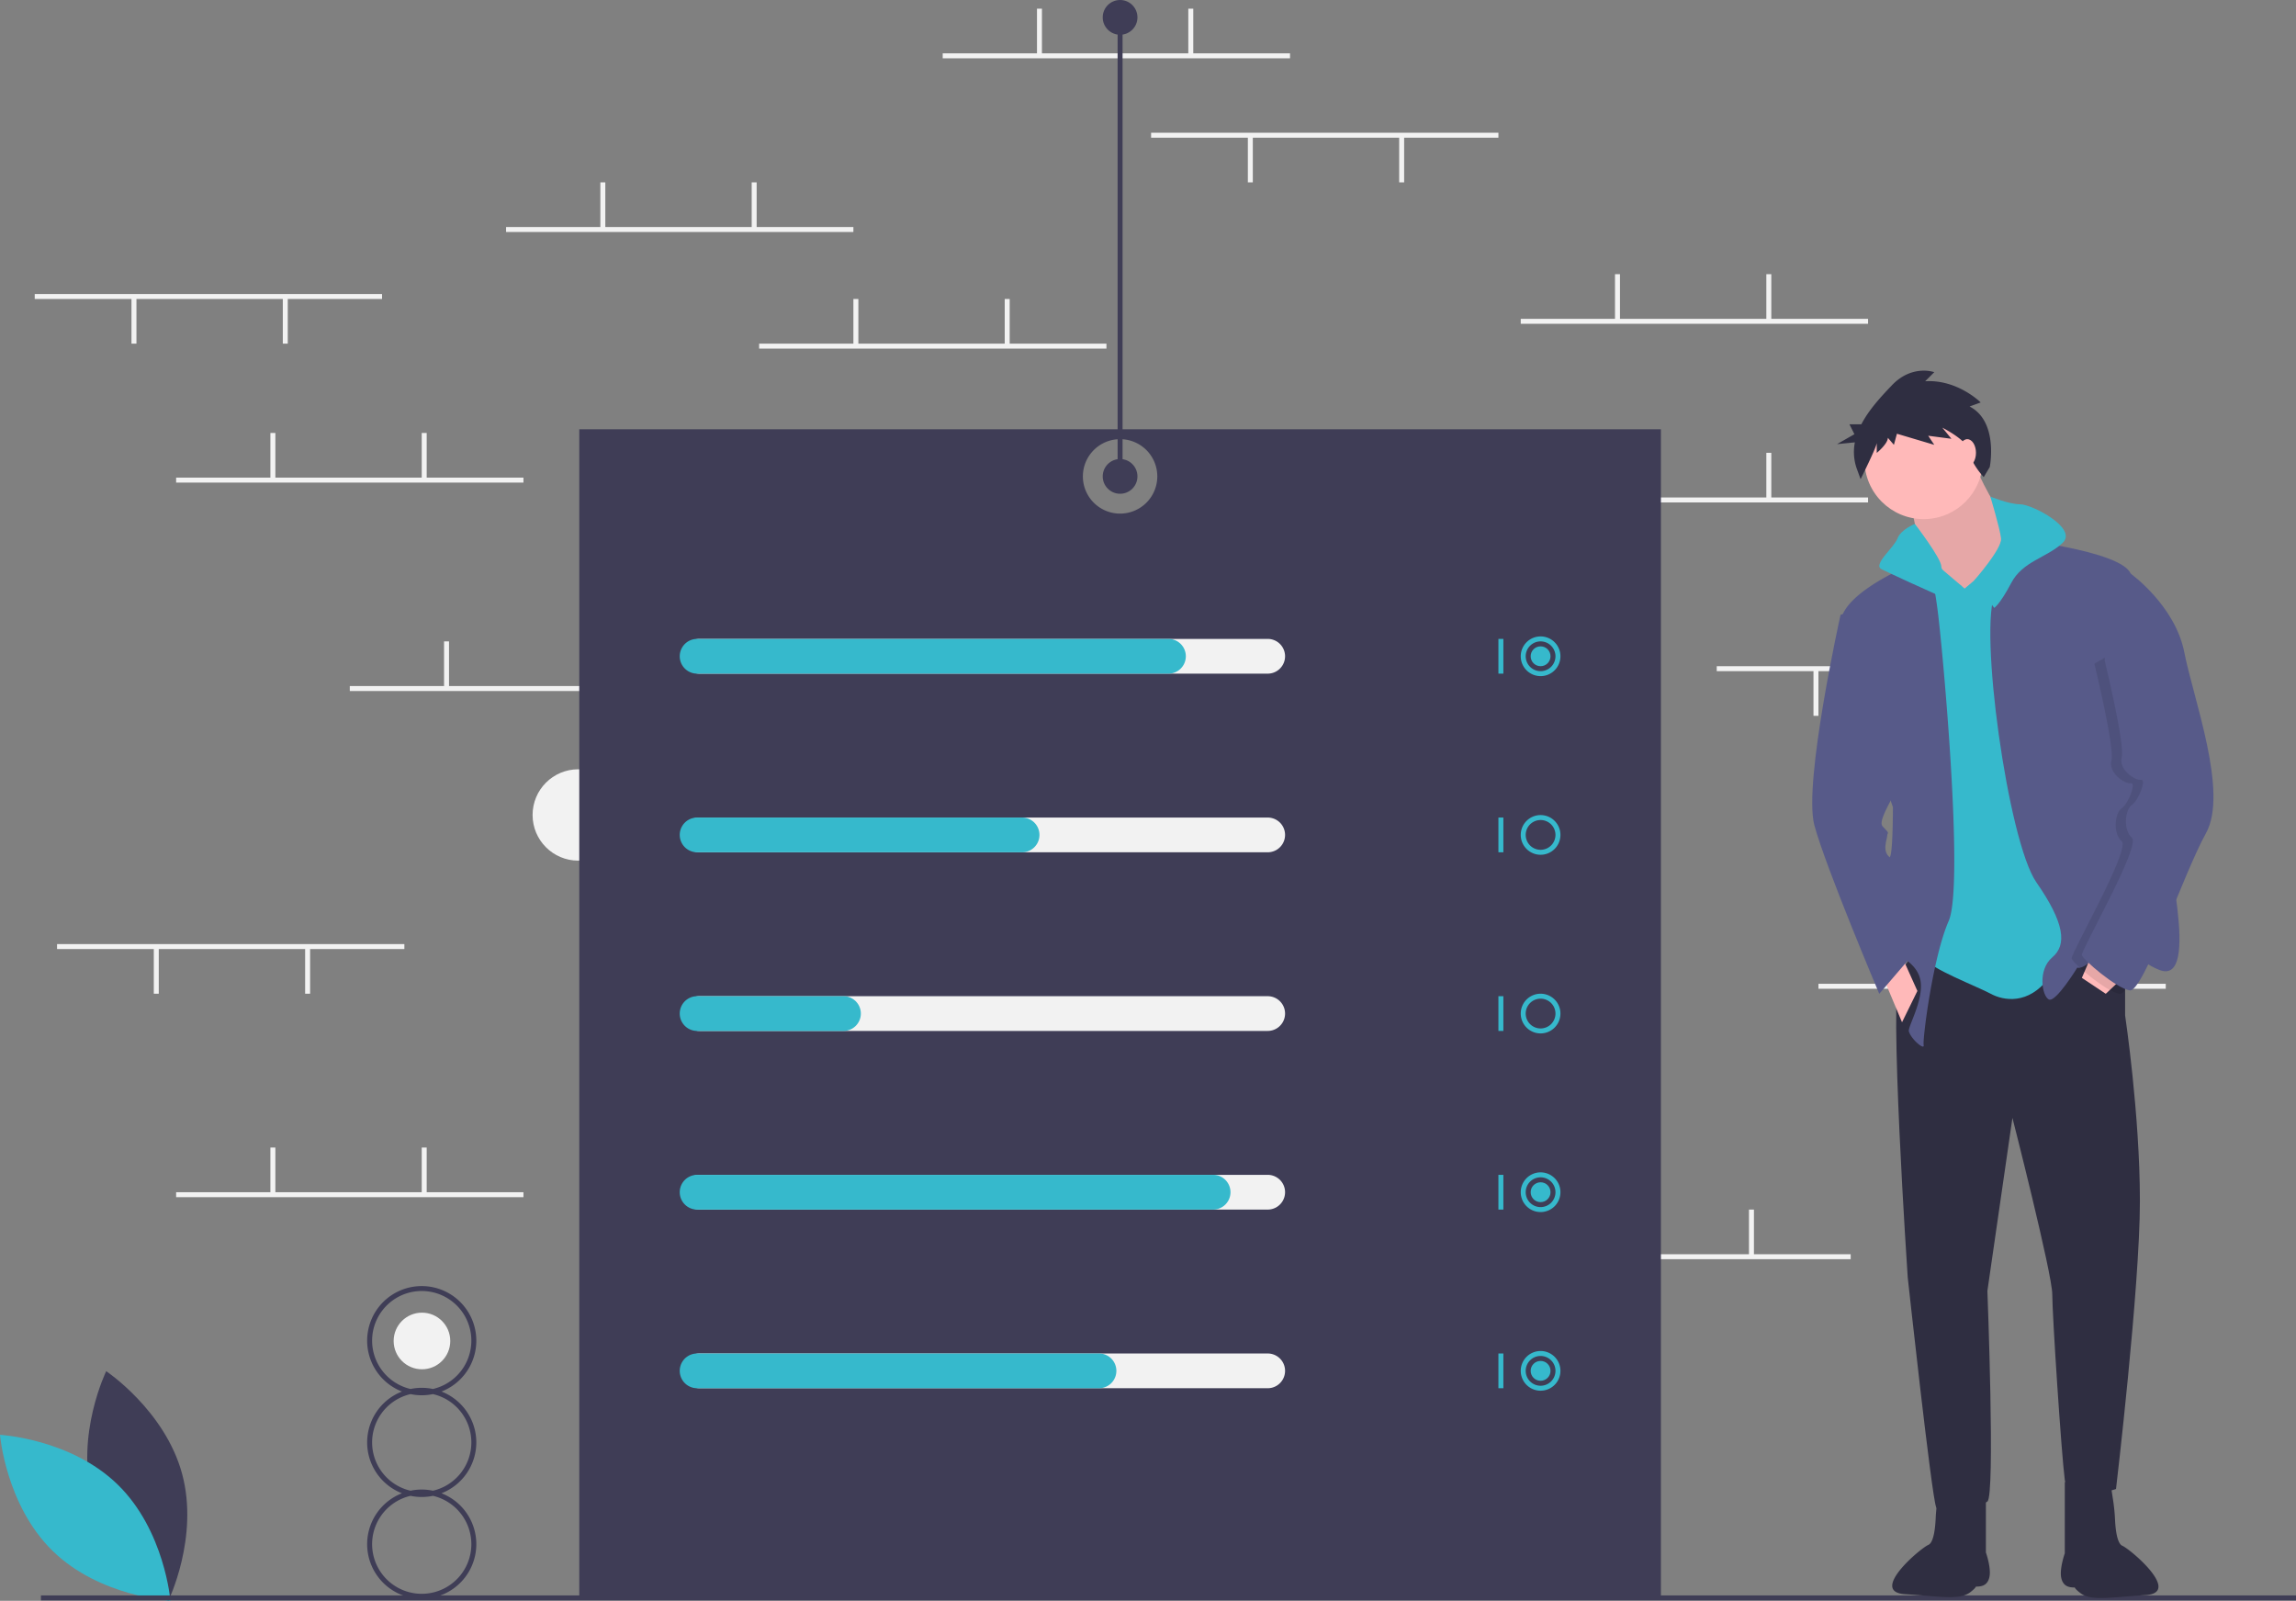 <svg id="a2942aa7-bf0d-42c0-bc52-bf4c952347c5" data-name="Layer 1" xmlns="http://www.w3.org/2000/svg" width="925.497" height="645.184" viewBox="0 0 925.497 645.184"><rect x="0" y="0" width="925.497" height="645.184" fill="#808080" stroke="none"/><title>percentages</title><circle cx="233.088" cy="328.457" r="18.409" fill="#f2f2f2"/><circle cx="170.088" cy="540.457" r="11.409" fill="#f2f2f2"/><rect x="379.997" y="21.5" width="140" height="2" fill="#f2f2f2"/><rect x="417.997" y="3.5" width="2" height="18.5" fill="#f2f2f2"/><rect x="478.997" y="3.5" width="2" height="18.5" fill="#f2f2f2"/><rect x="605.997" y="505.5" width="140" height="2" fill="#f2f2f2"/><rect x="643.997" y="487.5" width="2" height="18.5" fill="#f2f2f2"/><rect x="704.997" y="487.5" width="2" height="18.5" fill="#f2f2f2"/><rect x="612.997" y="200.5" width="140" height="2" fill="#f2f2f2"/><rect x="650.997" y="182.5" width="2" height="18.5" fill="#f2f2f2"/><rect x="711.997" y="182.5" width="2" height="18.5" fill="#f2f2f2"/><rect x="612.997" y="128.5" width="140" height="2" fill="#f2f2f2"/><rect x="650.997" y="110.5" width="2" height="18.5" fill="#f2f2f2"/><rect x="711.997" y="110.5" width="2" height="18.5" fill="#f2f2f2"/><rect x="305.997" y="138.5" width="140" height="2" fill="#f2f2f2"/><rect x="343.997" y="120.5" width="2" height="18.5" fill="#f2f2f2"/><rect x="404.997" y="120.5" width="2" height="18.5" fill="#f2f2f2"/><rect x="203.997" y="91.5" width="140" height="2" fill="#f2f2f2"/><rect x="241.997" y="73.5" width="2" height="18.5" fill="#f2f2f2"/><rect x="302.997" y="73.5" width="2" height="18.5" fill="#f2f2f2"/><rect x="140.997" y="276.5" width="140" height="2" fill="#f2f2f2"/><rect x="178.997" y="258.5" width="2" height="18.5" fill="#f2f2f2"/><rect x="239.997" y="258.5" width="2" height="18.5" fill="#f2f2f2"/><rect x="70.997" y="480.5" width="140" height="2" fill="#f2f2f2"/><rect x="108.997" y="462.5" width="2" height="18.5" fill="#f2f2f2"/><rect x="169.997" y="462.5" width="2" height="18.5" fill="#f2f2f2"/><rect x="732.997" y="396.5" width="140" height="2" fill="#f2f2f2"/><rect x="770.997" y="378.5" width="2" height="18.5" fill="#f2f2f2"/><rect x="831.997" y="378.5" width="2" height="18.5" fill="#f2f2f2"/><rect x="691.997" y="268.5" width="140" height="2" fill="#f2f2f2"/><rect x="791.997" y="270" width="2" height="18.5" fill="#f2f2f2"/><rect x="730.997" y="270" width="2" height="18.5" fill="#f2f2f2"/><rect x="13.997" y="118.5" width="140" height="2" fill="#f2f2f2"/><rect x="113.997" y="120" width="2" height="18.5" fill="#f2f2f2"/><rect x="52.997" y="120" width="2" height="18.5" fill="#f2f2f2"/><rect x="22.997" y="380.5" width="140" height="2" fill="#f2f2f2"/><rect x="122.997" y="382" width="2" height="18.5" fill="#f2f2f2"/><rect x="61.997" y="382" width="2" height="18.5" fill="#f2f2f2"/><rect x="463.997" y="53.5" width="140" height="2" fill="#f2f2f2"/><rect x="563.997" y="55" width="2" height="18.5" fill="#f2f2f2"/><rect x="502.997" y="55" width="2" height="18.5" fill="#f2f2f2"/><rect x="70.997" y="192.5" width="140" height="2" fill="#f2f2f2"/><rect x="108.997" y="174.5" width="2" height="18.5" fill="#f2f2f2"/><rect x="169.997" y="174.5" width="2" height="18.5" fill="#f2f2f2"/><path d="M370.748,300.408v471h436v-471Zm218,34a15,15,0,1,1,15-15A15,15,0,0,1,588.749,334.408Z" transform="translate(-137.251 -127.408)" fill="#3f3d56"/><path d="M174.506,731.205c6.914,25.558,30.596,41.387,30.596,41.387s12.472-25.609,5.558-51.167-30.596-41.387-30.596-41.387S167.592,705.647,174.506,731.205Z" transform="translate(-137.251 -127.408)" fill="#3f3d56"/><path d="M184.666,725.712c18.972,18.469,21.289,46.859,21.289,46.859s-28.442-1.553-47.415-20.022-21.289-46.859-21.289-46.859S165.694,707.244,184.666,725.712Z" transform="translate(-137.251 -127.408)" fill="#36b9cc"/><rect x="16.497" y="643" width="909" height="2" fill="#3f3d56"/><path d="M329.248,708.746a22.031,22.031,0,0,0-14.031-20.5,22,22,0,1,0-15.938,0,21.991,21.991,0,0,0,0,41,22,22,0,1,0,15.938,0A22.031,22.031,0,0,0,329.248,708.746Zm-42-41a20,20,0,1,1,24.513,19.467,22.023,22.023,0,0,0-9.026,0A20.021,20.021,0,0,1,287.248,667.746Zm40,82a20,20,0,1,1-24.513-19.467,22.024,22.024,0,0,0,9.026,0A20.021,20.021,0,0,1,327.248,749.746Zm-15.487-21.533a22.023,22.023,0,0,0-9.026,0,19.979,19.979,0,0,1,0-38.935,22.024,22.024,0,0,0,9.026,0,19.979,19.979,0,0,1,0,38.935Z" transform="translate(-137.251 -127.408)" fill="#3f3d56"/><path d="M648.249,398.908h-229a7,7,0,1,1,0-14h229a7,7,0,0,1,0,14Z" transform="translate(-137.251 -127.408)" fill="#f2f2f2"/><path d="M648.249,470.908h-229a7,7,0,1,1,0-14h229a7,7,0,0,1,0,14Z" transform="translate(-137.251 -127.408)" fill="#f2f2f2"/><path d="M648.249,542.908h-229a7,7,0,1,1,0-14h229a7,7,0,0,1,0,14Z" transform="translate(-137.251 -127.408)" fill="#f2f2f2"/><path d="M648.249,614.908h-229a7,7,0,1,1,0-14h229a7,7,0,0,1,0,14Z" transform="translate(-137.251 -127.408)" fill="#f2f2f2"/><path d="M648.249,686.908h-229a7,7,0,1,1,0-14h229a7,7,0,0,1,0,14Z" transform="translate(-137.251 -127.408)" fill="#f2f2f2"/><path d="M608.249,398.908h-190a7,7,0,1,1,0-14h190a7,7,0,0,1,0,14Z" transform="translate(-137.251 -127.408)" fill="#36b9cc"/><path d="M549.249,470.908h-131a7,7,0,1,1,0-14h131a7,7,0,0,1,0,14Z" transform="translate(-137.251 -127.408)" fill="#36b9cc"/><path d="M477.248,542.908h-59a7,7,0,1,1,0-14h59a7,7,0,0,1,0,14Z" transform="translate(-137.251 -127.408)" fill="#36b9cc"/><path d="M626.249,614.908h-208a7,7,0,1,1,0-14h208a7,7,0,0,1,0,14Z" transform="translate(-137.251 -127.408)" fill="#36b9cc"/><path d="M580.249,686.908h-162a7,7,0,1,1,0-14h162a7,7,0,0,1,0,14Z" transform="translate(-137.251 -127.408)" fill="#36b9cc"/><rect x="603.997" y="257.5" width="2" height="14" fill="#36b9cc"/><path d="M758.249,399.908a8,8,0,1,1,8-8A8.009,8.009,0,0,1,758.249,399.908Zm0-14a6,6,0,1,0,6,6A6.007,6.007,0,0,0,758.249,385.908Z" transform="translate(-137.251 -127.408)" fill="#36b9cc"/><rect x="603.997" y="329.5" width="2" height="14" fill="#36b9cc"/><path d="M758.249,471.908a8,8,0,1,1,8-8A8.009,8.009,0,0,1,758.249,471.908Zm0-14a6,6,0,1,0,6,6A6.007,6.007,0,0,0,758.249,457.908Z" transform="translate(-137.251 -127.408)" fill="#36b9cc"/><rect x="603.997" y="401.5" width="2" height="14" fill="#36b9cc"/><path d="M758.249,543.908a8,8,0,1,1,8-8A8.009,8.009,0,0,1,758.249,543.908Zm0-14a6,6,0,1,0,6,6A6.007,6.007,0,0,0,758.249,529.908Z" transform="translate(-137.251 -127.408)" fill="#36b9cc"/><rect x="603.997" y="473.5" width="2" height="14" fill="#36b9cc"/><path d="M758.249,615.908a8,8,0,1,1,8-8A8.009,8.009,0,0,1,758.249,615.908Zm0-14a6,6,0,1,0,6,6A6.007,6.007,0,0,0,758.249,601.908Z" transform="translate(-137.251 -127.408)" fill="#36b9cc"/><rect x="603.997" y="545.5" width="2" height="14" fill="#36b9cc"/><path d="M758.249,687.908a8,8,0,1,1,8-8A8.009,8.009,0,0,1,758.249,687.908Zm0-14a6,6,0,1,0,6,6A6.007,6.007,0,0,0,758.249,673.908Z" transform="translate(-137.251 -127.408)" fill="#36b9cc"/><circle cx="620.997" cy="264.5" r="4" fill="#36b9cc"/><circle cx="620.997" cy="480.5" r="4" fill="#36b9cc"/><circle cx="620.997" cy="552.5" r="4" fill="#36b9cc"/><circle cx="451.497" cy="192" r="7" fill="#3f3d56"/><circle cx="451.497" cy="7" r="7" fill="#3f3d56"/><rect x="450.497" y="7" width="2" height="185" fill="#3f3d56"/><path d="M993.865,511.887v24.775s5.964,39.915,5.964,74.783S990.195,727.52,990.195,727.52s-19.269,6.882-20.646-3.67-5.047-66.525-5.047-74.783-16.058-71.113-16.058-71.113L938.351,647.69s3.212,82.583,0,84.877-18.811,6.423-20.646,2.294-11.47-92.676-11.47-92.676-7.799-115.616-3.212-122.498,8.717-12.387,8.717-12.387S977.348,491.241,993.865,511.887Z" transform="translate(-137.251 -127.408)" fill="#2f2e41"/><path d="M987.901,724.767l1.151,7.479a73.664,73.664,0,0,1,.752,7.699c.179,3.757.804,9.545,2.945,10.463,3.212,1.376,24.056,18.956,9.375,19.873s-22.026,2.503-26.375-.873c-5.141-3.992.682-2.184-1.612-2.184s-5.047,0-5.964-3.67,1.376-10.093,1.376-10.093V724.767Z" transform="translate(-137.251 -127.408)" fill="#2f2e41"/><path d="M919.397,724.408l-1.151,7.479a73.664,73.664,0,0,0-.752,7.699c-.179,3.757-.804,9.545-2.945,10.463-3.212,1.376-24.056,18.956-9.375,19.873s22.026,2.503,26.375-.873c5.141-3.992-.682-2.184,1.612-2.184s5.047,0,5.964-3.67-1.376-10.093-1.376-10.093V724.408Z" transform="translate(-137.251 -127.408)" fill="#2f2e41"/><path d="M932.387,312.77s7.8,19.269,13.305,22.481,2.753,17.893,2.753,17.893l-13.764,19.269H923.67l-13.305-22.94s-.918-15.14-3.67-18.811S932.387,312.77,932.387,312.77Z" transform="translate(-137.251 -127.408)" fill="#ffb9b9"/><path d="M932.387,312.77s7.8,19.269,13.305,22.481,2.753,17.893,2.753,17.893l-13.764,19.269H923.67l-13.305-22.94s-.918-15.14-3.67-18.811S932.387,312.77,932.387,312.77Z" transform="translate(-137.251 -127.408)" opacity="0.1"/><path d="M943.857,352.226l20.646,4.588,15.14,152.32s-8.258,1.376-16.517,12.387-18.352,9.176-23.398,6.423-25.234-10.552-25.692-13.764.918-59.643.918-59.643L902.106,366.449l6.423-9.635h11.47l9.176,7.8Z" transform="translate(-137.251 -127.408)" fill="#36b9cc"/><circle cx="775.407" cy="185.362" r="23.857" fill="#ffb9b9"/><path d="M947.068,344.427s44.962,4.588,49.091,14.223-2.753,52.303-2.753,52.303,16.517,37.162,16.058,45.879,15.599,68.36-1.835,61.478-11.929-24.775-20.646-11.929-12.387,11.011-12.387,11.011-8.717,14.223-11.47,12.846-4.588-11.929,1.376-16.975,5.047-13.764-6.423-30.28S934.681,379.754,941.563,366.449,947.068,344.427,947.068,344.427Z" transform="translate(-137.251 -127.408)" fill="#575a89"/><polygon points="856.614 393.196 848.814 400.537 839.179 394.114 843.309 384.479 856.614 393.196" fill="#ffb9b9"/><path d="M914.035,352.226s-34.868,12.846-34.868,26.61,21.105,73.866,21.105,73.866,0,15.599-.918,19.269-15.353,35.683-2.753,38.539c7.865,1.783,14.327,6.466,14.911,13.076.693,7.849-5.315,17.755-4.817,19.499.918,3.212,6.423,7.8,5.964,5.506s3.67-35.327,10.093-50.009-2.753-113.322-4.588-126.168A141.988,141.988,0,0,0,914.035,352.226Z" transform="translate(-137.251 -127.408)" fill="#575a89"/><polygon points="758.432 392.278 766.69 412.007 772.884 399.39 765.772 383.561 758.432 392.278" fill="#ffb9b9"/><path d="M939.536,327.551s7.532,3.112,12.12,3.112,23.398,9.635,16.975,15.599-16.058,7.341-20.646,16.058-6.882,10.093-6.882,10.093L932.936,361.441s11.38-12.885,10.921-17.014S939.536,327.551,939.536,327.551Z" transform="translate(-137.251 -127.408)" fill="#36b9cc"/><path d="M909.125,338.582s-5.643,2.175-7.019,5.845-10.093,10.552-6.423,12.387,19.728,9.176,22.94,10.552,9.197-3.905,9.197-3.905-8.05-4.583-8.05-7.794S909.125,338.582,909.125,338.582Z" transform="translate(-137.251 -127.408)" fill="#36b9cc"/><path d="M890.178,372.413l-11.011,2.753s-15.14,67.902-10.552,84.877,26.151,67.901,26.151,67.901l13.764-16.058s-6.004-36.515-9.425-38.903-1.127-7.435-1.127-8.811,1.376-.459-1.835-3.67,11.929-21.105,7.799-26.151S890.178,372.413,890.178,372.413Z" transform="translate(-137.251 -127.408)" fill="#575a89"/><path d="M998.682,385.03,992.03,360.026s17.893,12.846,21.563,31.657,17.893,56.432,8.717,72.948-25.234,64.231-30.739,63.314-18.811-12.387-19.269-14.223,23.857-44.044,20.187-47.256-2.753-11.47,0-13.305,5.964-10.552,3.67-10.093-9.176-4.129-7.8-9.176-6.882-38.997-6.882-38.997Z" transform="translate(-137.251 -127.408)" opacity="0.1"/><path d="M989.736,356.814l6.423,1.835s17.893,12.846,21.563,31.657,17.893,56.432,8.717,72.948-25.234,64.231-30.739,63.314-18.811-12.387-19.269-14.223,23.857-44.044,20.187-47.256-2.753-11.47,0-13.305,5.964-10.552,3.67-10.093-9.176-4.129-7.8-9.176-6.882-38.997-6.882-38.997Z" transform="translate(-137.251 -127.408)" fill="#575a89"/><path d="M931.172,291.235l4.475-1.627s-9.356-9.356-22.373-8.542l3.661-3.661s-8.949-3.254-17.085,5.288c-4.277,4.491-9.225,9.769-12.31,15.715h-4.792l2,4-7,4,7.185-.719a20.184,20.184,0,0,0,.68,10.36l1.627,4.475s6.509-13.017,6.509-14.644v4.068s4.475-3.661,4.475-6.102l2.441,2.847,1.22-4.475,15.051,4.475-2.441-3.661,9.356,1.22-3.661-4.475s10.576,5.288,10.983,9.763,5.695,10.169,5.695,10.169l2.441-4.068S942.969,297.337,931.172,291.235Z" transform="translate(-137.251 -127.408)" fill="#2f2e41"/><ellipse cx="792.997" cy="182.5" rx="3.5" ry="5.5" fill="#ffb9b9"/></svg>